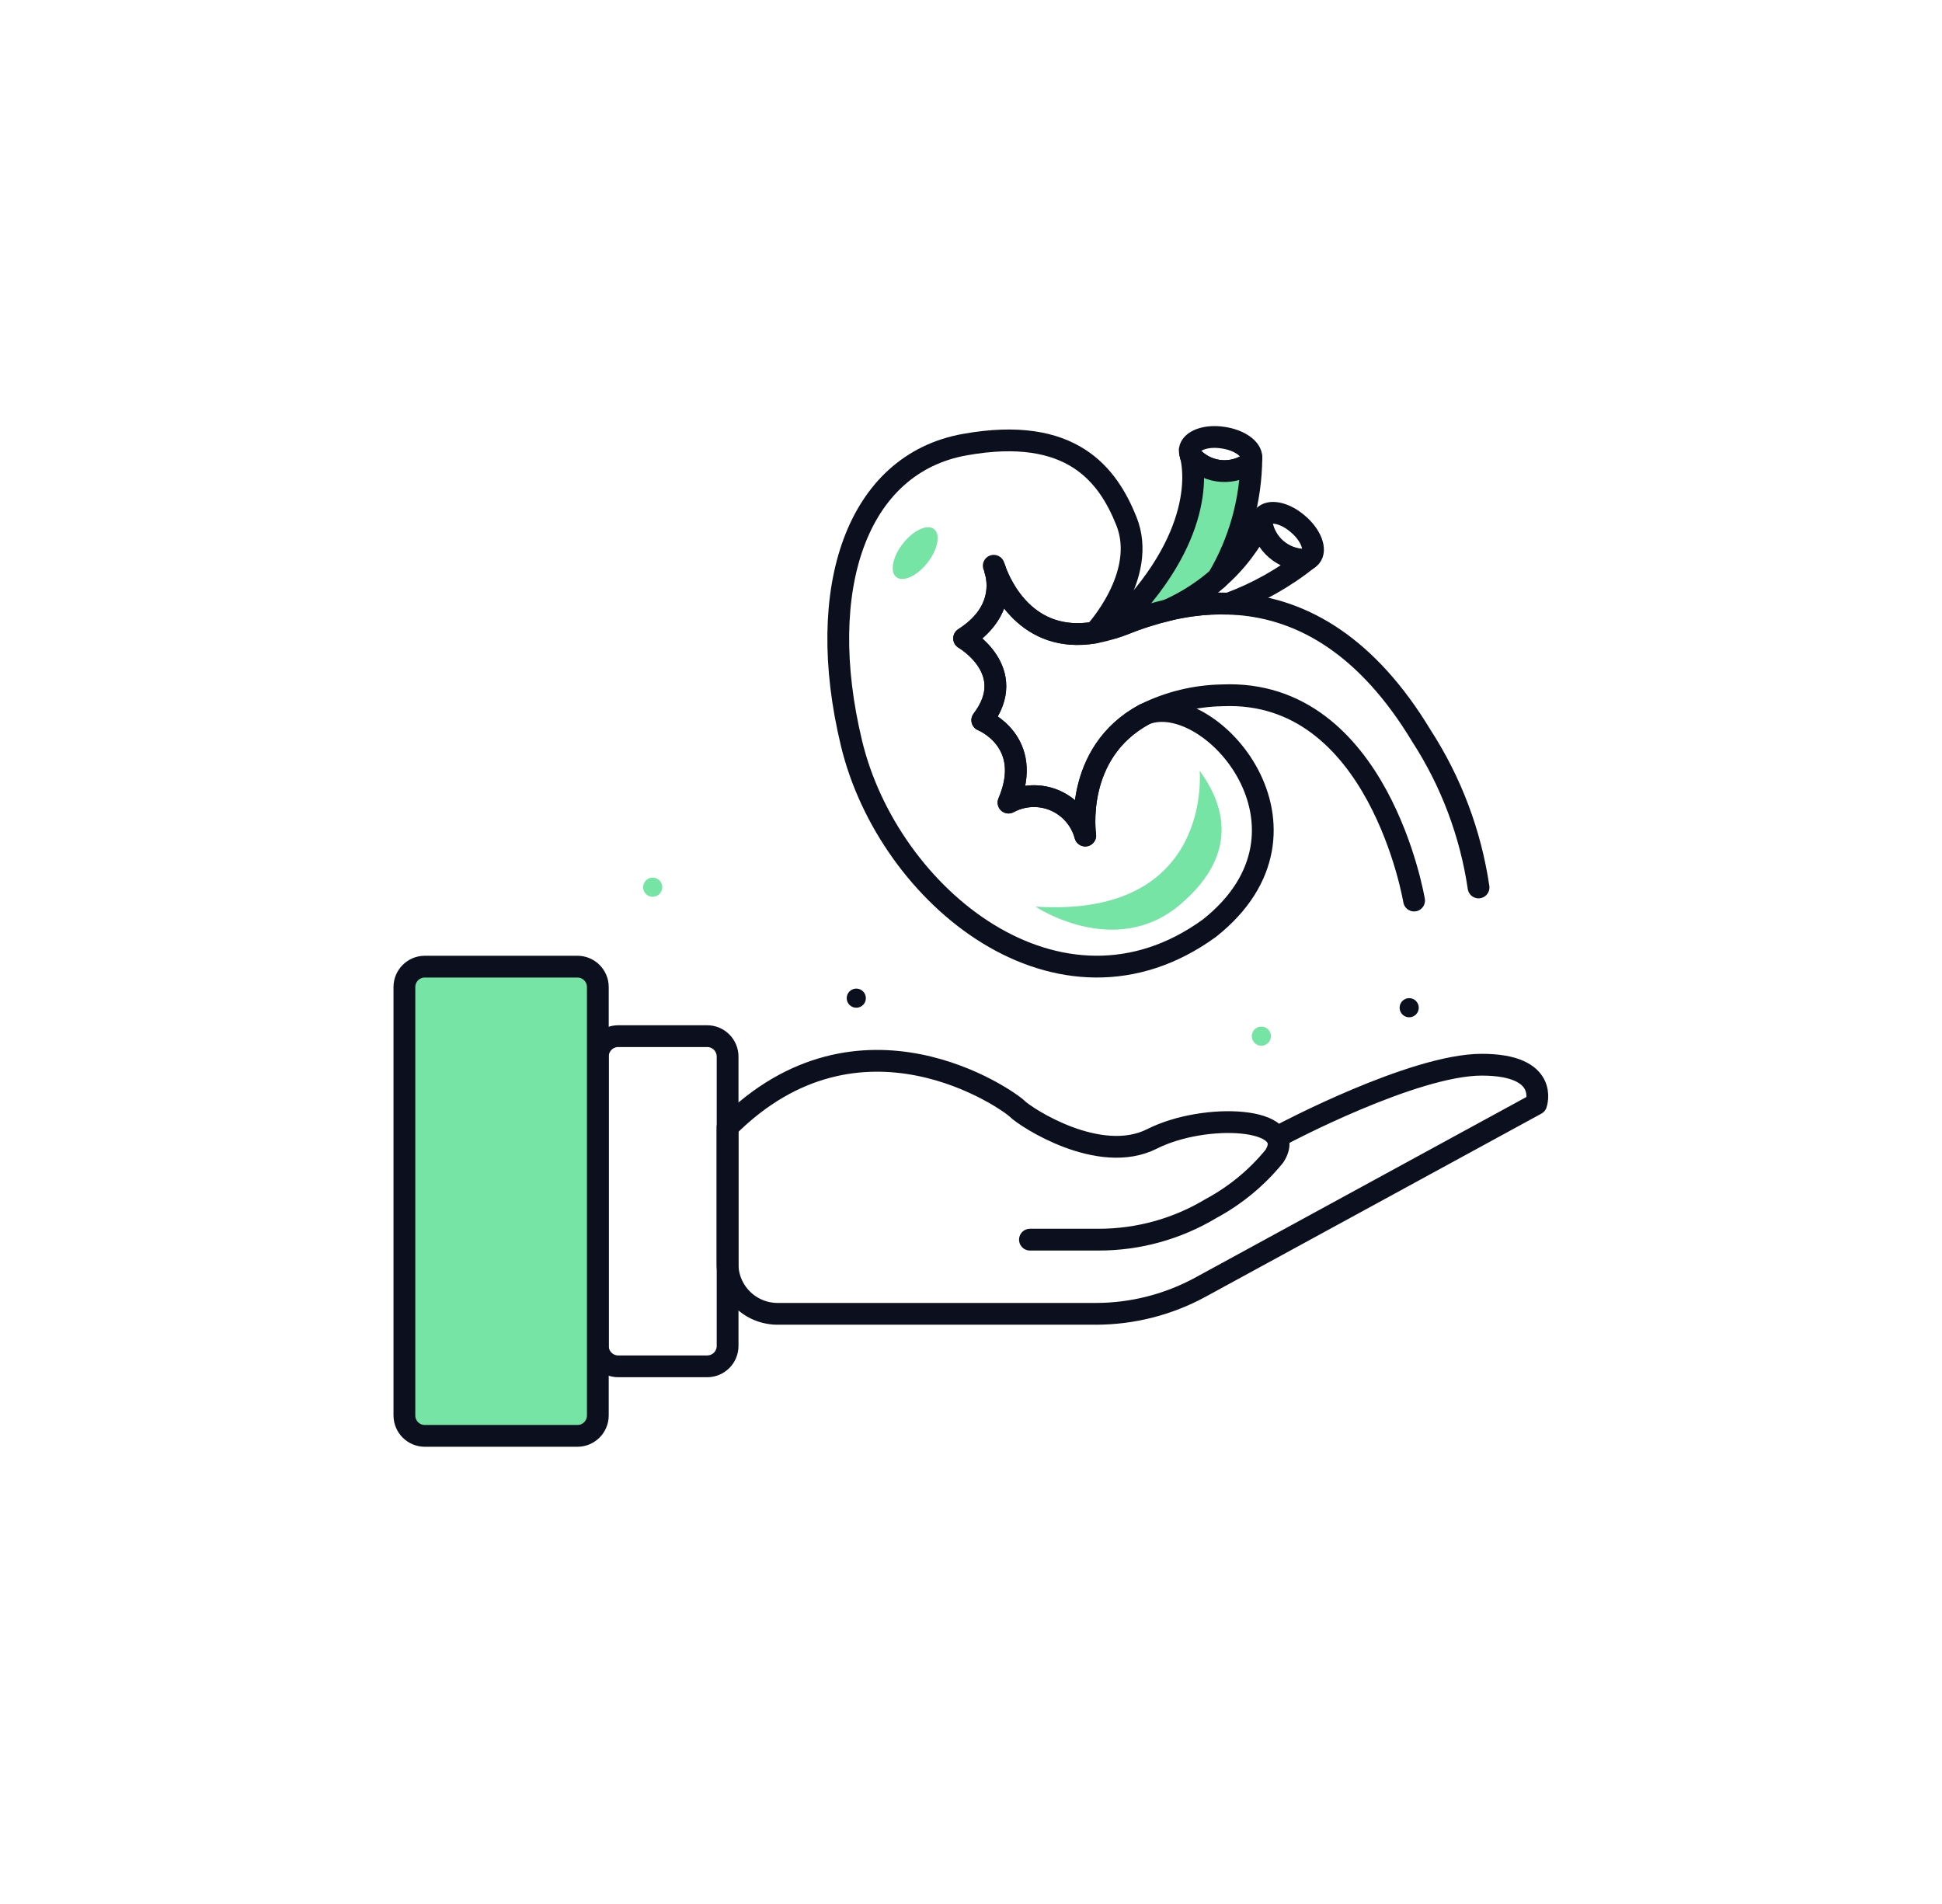 <svg width="51" height="50" viewBox="0 0 51 50" fill="none" xmlns="http://www.w3.org/2000/svg">
<path d="M33.125 27.462C33.264 27.462 33.377 27.349 33.377 27.21C33.377 27.072 33.264 26.959 33.125 26.959C32.987 26.959 32.874 27.072 32.874 27.21C32.874 27.349 32.987 27.462 33.125 27.462Z" fill="#75E4A5"/>
<path d="M17.14 23.55C17.279 23.55 17.392 23.437 17.392 23.299C17.392 23.16 17.279 23.047 17.14 23.047C17.002 23.047 16.889 23.16 16.889 23.299C16.889 23.437 17.002 23.55 17.14 23.55Z" fill="#75E4A5"/>
<path d="M37.007 26.715C37.146 26.715 37.259 26.602 37.259 26.464C37.259 26.325 37.146 26.212 37.007 26.212C36.868 26.212 36.756 26.325 36.756 26.464C36.756 26.602 36.868 26.715 37.007 26.715Z" fill="#0C0F1E"/>
<path d="M22.488 26.464C22.627 26.464 22.739 26.352 22.739 26.213C22.739 26.074 22.627 25.961 22.488 25.961C22.349 25.961 22.236 26.074 22.236 26.213C22.236 26.352 22.349 26.464 22.488 26.464Z" fill="#0C0F1E"/>
<path d="M27.048 32.554H28.848C29.89 32.556 30.912 32.273 31.804 31.736C32.443 31.392 33.008 30.926 33.466 30.364C34.136 29.329 31.641 29.208 30.256 29.907C28.871 30.607 26.94 29.344 26.712 29.116C26.484 28.889 22.589 26.119 19.106 29.603V33.188C19.106 33.536 19.244 33.871 19.491 34.117C19.738 34.364 20.072 34.502 20.421 34.502H28.776C29.737 34.502 30.683 34.261 31.527 33.801L40.342 28.994C40.342 28.994 40.707 27.96 38.912 27.96C37.116 27.96 33.679 29.786 33.679 29.786" stroke="#0C0F1E" stroke-width="0.572" stroke-linecap="round" stroke-linejoin="round"/>
<path d="M18.571 27.21H16.236C15.94 27.21 15.7 27.451 15.7 27.747V35.345C15.7 35.641 15.94 35.881 16.236 35.881H18.571C18.868 35.881 19.108 35.641 19.108 35.345V27.747C19.108 27.451 18.868 27.21 18.571 27.21Z" stroke="#0C0F1E" stroke-width="0.572" stroke-linecap="round" stroke-linejoin="round"/>
<path d="M15.164 25.385H11.156C10.86 25.385 10.62 25.625 10.62 25.921V37.17C10.62 37.467 10.86 37.707 11.156 37.707H15.164C15.46 37.707 15.7 37.467 15.7 37.17V25.921C15.7 25.625 15.46 25.385 15.164 25.385Z" fill="#75E4A5" stroke="#0C0F1E" stroke-width="0.572" stroke-miterlimit="10"/>
<path d="M31.758 24.377C27.839 27.219 23.324 23.554 22.359 19.508C21.385 15.457 22.5 12.177 25.344 11.675C28.148 11.175 29.096 12.476 29.581 13.684C30.153 15.11 28.748 16.612 28.748 16.612C26.968 16.914 26.285 15.392 26.134 14.968C26.226 15.264 26.356 16.1 25.319 16.765C25.319 16.765 26.789 17.611 25.796 18.913C25.796 18.913 27.173 19.464 26.485 21.077C26.67 20.976 26.876 20.918 27.087 20.909C27.298 20.899 27.509 20.937 27.703 21.02C27.897 21.104 28.069 21.23 28.207 21.39C28.346 21.55 28.446 21.739 28.5 21.943C28.5 21.943 28.173 19.767 30.066 18.755L30.072 18.752C31.784 18.078 35.033 21.787 31.758 24.377Z" stroke="#0C0F1E" stroke-width="0.572" stroke-linecap="round" stroke-linejoin="round"/>
<path d="M26.134 14.968C26.129 14.942 26.121 14.916 26.111 14.891L26.097 14.857" stroke="#0C0F1E" stroke-width="0.572" stroke-linecap="round" stroke-linejoin="round"/>
<path d="M37.136 23.649C37.136 23.649 36.211 18.078 32.096 18.26C31.393 18.272 30.702 18.44 30.072 18.752L30.067 18.754C28.173 19.767 28.501 21.942 28.501 21.942C28.446 21.738 28.346 21.549 28.208 21.39C28.07 21.23 27.897 21.104 27.703 21.02C27.509 20.937 27.299 20.898 27.088 20.908C26.877 20.918 26.671 20.976 26.485 21.076C27.174 19.464 25.796 18.912 25.796 18.912C26.789 17.61 25.319 16.764 25.319 16.764C26.357 16.104 26.226 15.264 26.134 14.967C26.285 15.392 26.968 16.913 28.748 16.611C28.916 16.58 29.081 16.538 29.244 16.486L29.248 16.483C29.337 16.455 29.42 16.428 29.511 16.392C29.896 16.235 30.292 16.109 30.696 16.014C30.902 15.967 31.107 15.929 31.31 15.901H31.315C31.631 15.858 31.949 15.842 32.267 15.854C32.341 15.857 32.421 15.858 32.498 15.867L32.504 15.865C34.231 15.996 35.916 16.982 37.33 19.326C38.109 20.53 38.62 21.887 38.829 23.305" stroke="#0C0F1E" stroke-width="0.572" stroke-linecap="round" stroke-linejoin="round"/>
<path d="M32.863 12.021L32.859 12.043C32.848 12.102 32.818 12.156 32.774 12.197L32.769 12.199C32.534 12.343 32.257 12.399 31.985 12.359C31.714 12.318 31.465 12.183 31.283 11.978C31.276 11.972 31.271 11.965 31.268 11.957C31.267 11.944 31.264 11.932 31.26 11.921C31.249 11.886 31.243 11.85 31.244 11.814C31.278 11.567 31.669 11.425 32.112 11.492C32.542 11.552 32.875 11.784 32.863 12.021Z" stroke="#0C0F1E" stroke-width="0.572" stroke-linecap="round" stroke-linejoin="round"/>
<path d="M34.419 14.622C34.401 14.641 34.38 14.658 34.359 14.673C34.329 14.691 34.296 14.704 34.262 14.712L34.26 14.706C33.985 14.704 33.72 14.603 33.513 14.423C33.305 14.243 33.169 13.995 33.127 13.724C33.125 13.708 33.128 13.691 33.134 13.677C33.151 13.647 33.165 13.615 33.175 13.582L33.182 13.566C33.338 13.377 33.748 13.466 34.086 13.761C34.426 14.047 34.578 14.439 34.419 14.622Z" stroke="#0C0F1E" stroke-width="0.572" stroke-linecap="round" stroke-linejoin="round"/>
<path d="M31.268 11.956C31.267 11.944 31.264 11.931 31.26 11.92" stroke="#0C0F1E" stroke-width="0.572" stroke-linecap="round" stroke-linejoin="round"/>
<path d="M32.863 12.021C32.855 13.139 32.549 14.235 31.977 15.196C31.593 15.531 31.162 15.807 30.697 16.016C30.293 16.111 29.896 16.237 29.511 16.393C29.42 16.429 29.337 16.456 29.249 16.485C31.715 14.099 31.348 12.24 31.269 11.957C31.272 11.965 31.277 11.972 31.283 11.978C31.465 12.184 31.714 12.318 31.986 12.359C32.258 12.399 32.535 12.343 32.769 12.199L32.775 12.197C32.819 12.156 32.848 12.102 32.859 12.043L32.863 12.021Z" fill="#75E4A5" stroke="#0C0F1E" stroke-width="0.572" stroke-linecap="round" stroke-linejoin="round"/>
<path d="M34.359 14.672C33.729 15.174 33.022 15.572 32.266 15.851C31.949 15.839 31.63 15.855 31.315 15.899H31.31C31.108 15.926 30.903 15.963 30.697 16.012C31.161 15.803 31.593 15.527 31.977 15.193C32.463 14.77 32.857 14.252 33.135 13.671C33.128 13.686 33.126 13.702 33.128 13.718C33.169 13.989 33.306 14.238 33.513 14.418C33.721 14.598 33.986 14.698 34.26 14.7L34.263 14.706C34.296 14.7 34.329 14.689 34.359 14.672V14.672Z" stroke="#0C0F1E" stroke-width="0.572" stroke-linecap="round" stroke-linejoin="round"/>
<path d="M27.195 23.809C27.195 23.809 29.283 25.205 30.992 23.755C32.701 22.306 32.013 20.941 31.505 20.24C31.505 20.24 31.87 24.11 27.195 23.809Z" fill="#75E4A5"/>
<path d="M24.357 14.778C24.63 14.43 24.707 14.035 24.53 13.895C24.352 13.756 23.987 13.925 23.713 14.273C23.44 14.621 23.362 15.017 23.54 15.156C23.718 15.295 24.083 15.126 24.357 14.778Z" fill="#75E4A5"/>
</svg>
